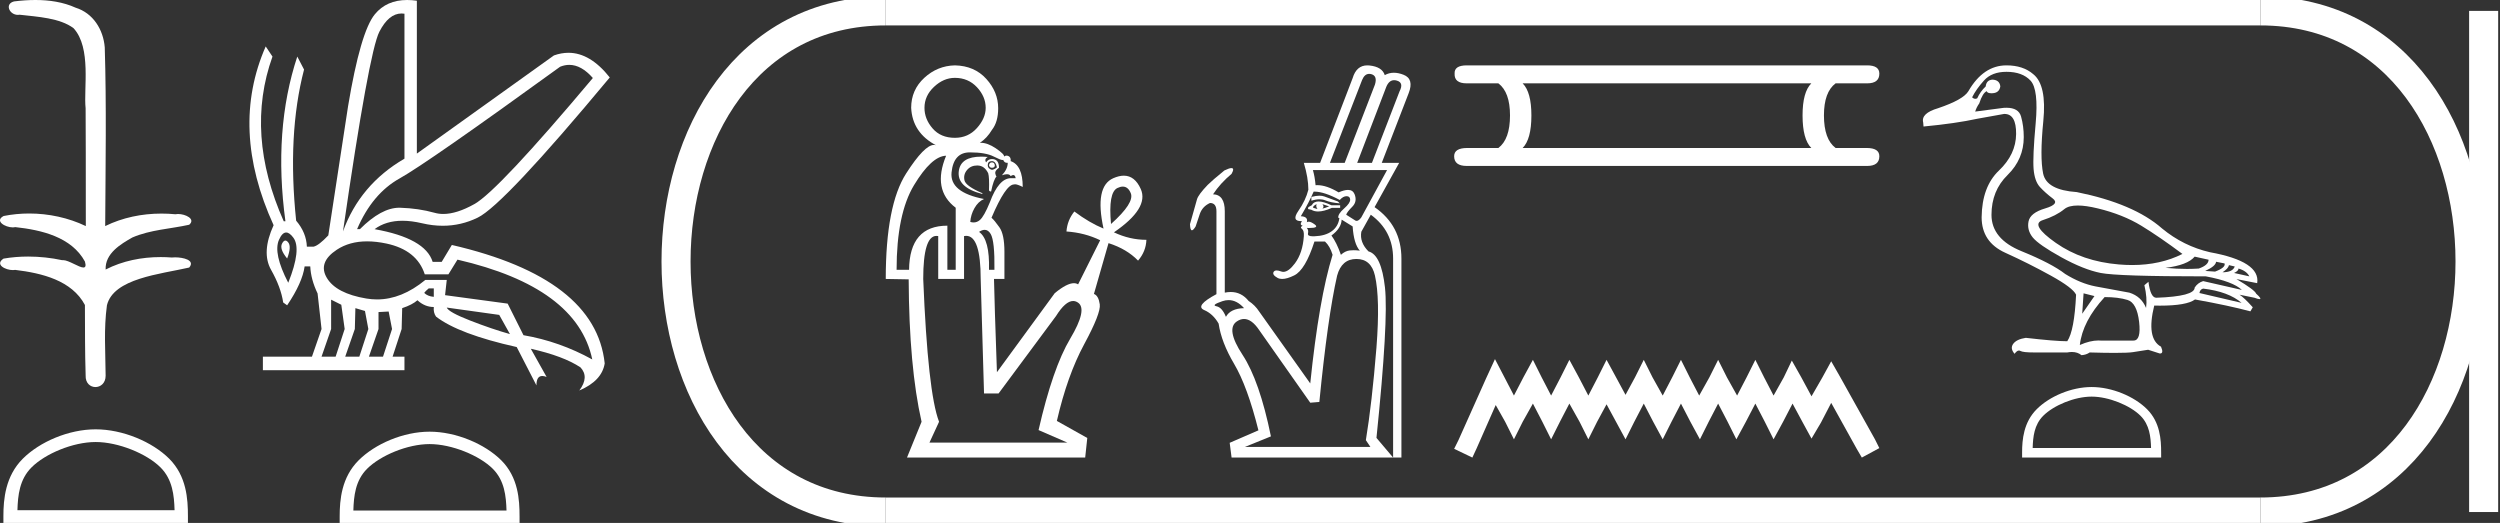 <?xml version="1.0" encoding="UTF-8" standalone="no"?>
<svg
   width="86.054"
   height="18.0"
   version="1.1"
   id="svg32"
   sodipodi:docname="sitremeryamun2.svg"
   inkscape:version="1.1.1 (3bf5ae0d25, 2021-09-20)"
   xmlns:inkscape="http://www.inkscape.org/namespaces/inkscape"
   xmlns:sodipodi="http://sodipodi.sourceforge.net/DTD/sodipodi-0.dtd"
   xmlns="http://www.w3.org/2000/svg"
   xmlns:svg="http://www.w3.org/2000/svg">
  <rect width="100%" height="100%" fill="#333333" stroke="none"/>
  <defs
     id="defs36" />
  <sodipodi:namedview
     id="namedview34"
     pagecolor="#ffffff"
     bordercolor="#666666"
     borderopacity="1.0"
     inkscape:pageshadow="2"
     inkscape:pageopacity="0.0"
     inkscape:pagecheckerboard="0"
     showgrid="false"
     inkscape:zoom="15.978355"
     inkscape:cx="43.026958"
     inkscape:cy="8.9808997"
     inkscape:window-width="1920"
     inkscape:window-height="1001"
     inkscape:window-x="-9"
     inkscape:window-y="-9"
     inkscape:window-maximized="1"
     inkscape:current-layer="svg32" />
  <path
     d="M 1.219 0.0 C 0.971 0.0 0.723 0.019 0.483 0.049 C 0.152 0.133 0.322 0.512 0.616 0.512 C 0.636 0.512 0.656 0.51 0.677 0.507 C 1.298 0.578 2.062 0.618 2.531 0.97 C 3.154 1.648 2.874 3.058 2.947 3.727 C 2.952 3.763 2.954 6.431 2.954 7.782 C 2.353 7.494 1.673 7.349 1.004 7.349 C 0.706 7.349 0.411 7.378 0.125 7.435 C -0.201 7.607 0.182 7.827 0.438 7.827 C 0.468 7.827 0.497 7.824 0.522 7.817 C 1.43 7.915 2.462 8.158 2.923 9.002 C 2.968 9.155 2.94 9.208 2.87 9.208 C 2.718 9.208 2.367 8.954 2.17 8.954 C 2.159 8.954 2.15 8.955 2.14 8.956 C 1.761 8.874 1.364 8.831 0.97 8.831 C 0.682 8.831 0.396 8.854 0.121 8.902 C -0.191 9.108 0.191 9.297 0.445 9.297 C 0.472 9.297 0.499 9.295 0.522 9.29 C 1.449 9.402 2.474 9.653 2.923 10.498 C 2.928 11.438 2.922 12.06 2.948 12.924 C 2.937 13.19 3.11 13.323 3.285 13.323 C 3.459 13.323 3.635 13.192 3.636 12.934 C 3.63 12.082 3.569 11.334 3.681 10.508 C 3.906 9.581 5.514 9.438 6.513 9.209 C 6.731 8.953 6.302 8.858 6.026 8.858 C 5.985 8.858 5.947 8.86 5.915 8.864 C 5.787 8.854 5.658 8.849 5.529 8.849 C 4.876 8.849 4.218 8.979 3.636 9.278 C 3.612 8.72 4.163 8.398 4.557 8.174 C 5.179 7.906 5.864 7.88 6.513 7.736 C 6.745 7.535 6.38 7.366 6.127 7.366 C 6.094 7.366 6.063 7.369 6.035 7.375 C 5.876 7.359 5.716 7.352 5.555 7.352 C 4.888 7.352 4.22 7.488 3.621 7.782 C 3.633 5.672 3.667 3.63 3.606 1.634 C 3.558 1.016 3.202 0.45 2.604 0.265 C 2.174 0.07 1.696 0.0 1.219 0.0 Z"
     style="fill:#ffffff;stroke:none"
     id="path2" />
  <path
     d="M 3.293 15.215 C 4.074 15.215 5.052 15.616 5.526 16.09 C 5.94 16.504 5.994 17.053 6.009 17.563 L 0.6 17.563 C 0.615 17.053 0.67 16.504 1.084 16.09 C 1.557 15.616 2.512 15.215 3.293 15.215 ZM 3.293 14.778 C 2.366 14.778 1.369 15.206 0.784 15.79 C 0.185 16.39 0.117 17.179 0.117 17.77 L 0.117 18 L 6.469 18 L 6.469 17.77 C 6.469 17.179 6.424 16.39 5.825 15.79 C 5.24 15.206 4.22 14.778 3.293 14.778 Z"
     style="fill:#ffffff;stroke:none"
     id="path4" />
  <path
     d="M 19.596 2.233 Q 20.011 2.233 20.407 2.685 Q 17.145 6.568 16.33 7.024 Q 15.721 7.365 15.259 7.365 Q 15.101 7.365 14.961 7.325 Q 14.407 7.17 13.776 7.151 Q 13.761 7.15 13.745 7.15 Q 13.127 7.15 12.388 7.888 L 12.291 7.888 Q 12.815 6.665 13.757 6.141 Q 14.699 5.617 19.281 2.297 Q 19.44 2.233 19.596 2.233 ZM 13.823 0.464 Q 13.872 0.464 13.922 0.472 L 13.922 5.461 Q 12.388 6.355 11.806 7.966 Q 12.699 1.792 13.058 1.093 Q 13.381 0.464 13.823 0.464 ZM 9.823 8.28 Q 9.763 8.28 9.709 8.383 Q 9.612 8.568 9.884 8.898 Q 10.039 8.49 9.922 8.345 Q 9.871 8.28 9.823 8.28 ZM 9.851 8.003 Q 9.965 8.003 10.097 8.18 Q 10.388 8.568 9.922 9.733 Q 9.398 8.723 9.602 8.257 Q 9.713 8.003 9.851 8.003 ZM 14.932 9.927 L 14.932 10.218 Q 14.718 10.199 14.602 10.082 Q 14.64 10.024 14.757 9.927 ZM 15.378 10.587 L 17.184 10.839 L 17.553 11.5 Q 16.931 11.325 16.184 11.034 Q 15.436 10.742 15.378 10.587 ZM 11.398 10.315 L 11.748 10.49 L 11.864 11.325 L 11.553 12.276 L 11.068 12.276 L 11.398 11.325 L 11.398 10.315 ZM 12.233 10.607 L 12.563 10.704 L 12.679 11.325 L 12.369 12.276 L 11.883 12.276 L 12.214 11.325 L 12.233 10.607 ZM 13.378 10.723 L 13.495 11.325 L 13.184 12.276 L 12.699 12.276 L 13.029 11.325 L 13.029 10.742 L 13.378 10.723 ZM 12.636 8.308 Q 12.946 8.308 13.301 8.383 Q 14.349 8.607 14.621 9.442 L 15.436 9.442 L 15.747 8.937 Q 19.863 9.888 20.387 12.373 Q 19.261 11.752 18.019 11.538 L 17.475 10.451 L 15.32 10.16 L 15.378 9.636 L 14.64 9.636 Q 13.825 10.307 12.977 10.307 Q 12.795 10.307 12.612 10.276 Q 11.573 10.102 11.252 9.568 Q 10.932 9.034 11.592 8.597 Q 12.029 8.308 12.636 8.308 ZM 14.014 0.0 Q 13.307 0.0 12.903 0.491 Q 12.408 1.093 11.981 3.656 L 11.301 8.102 Q 10.971 8.451 10.796 8.49 L 10.563 8.49 Q 10.544 8.005 10.194 7.597 Q 9.884 4.627 10.466 2.394 L 10.233 1.947 Q 9.398 4.471 9.825 7.617 L 9.767 7.617 Q 8.427 4.607 9.379 1.947 L 9.146 1.598 L 9.146 1.598 Q 7.903 4.432 9.418 7.752 Q 8.991 8.684 9.33 9.286 Q 9.67 9.888 9.748 10.412 L 9.884 10.509 Q 10.408 9.733 10.486 9.17 L 10.68 9.17 Q 10.699 9.616 10.932 10.102 L 11.068 11.325 L 10.738 12.276 L 9.049 12.276 L 9.049 12.742 L 13.922 12.742 L 13.922 12.276 L 13.514 12.276 L 13.825 11.325 L 13.844 10.607 Q 14.194 10.49 14.369 10.335 Q 14.621 10.568 14.932 10.568 Q 14.912 10.762 15.009 10.898 Q 15.786 11.5 17.786 11.946 L 18.465 13.266 Q 18.465 12.942 18.666 12.942 Q 18.73 12.942 18.815 12.975 L 18.271 12.004 L 18.271 12.004 Q 19.397 12.257 19.98 12.645 Q 20.29 12.975 19.941 13.441 Q 20.718 13.111 20.815 12.509 Q 20.504 9.577 15.553 8.432 L 15.204 9.014 L 14.893 9.014 Q 14.64 8.199 12.893 7.888 Q 13.283 7.599 13.852 7.599 Q 14.162 7.599 14.524 7.684 Q 14.891 7.771 15.242 7.771 Q 15.872 7.771 16.446 7.49 Q 17.339 7.053 20.989 2.666 Q 20.317 1.817 19.567 1.817 Q 19.321 1.817 19.067 1.908 L 14.349 5.287 L 14.349 0.025 Q 14.174 0.0 14.014 0.0 Z"
     style="fill:#ffffff;stroke:none"
     id="path6" />
  <path
     d="M 14.788 15.286 C 15.549 15.286 16.503 15.677 16.964 16.138 C 17.367 16.542 17.42 17.077 17.435 17.574 L 12.163 17.574 C 12.178 17.077 12.231 16.542 12.634 16.138 C 13.095 15.677 14.026 15.286 14.788 15.286 ZM 14.788 14.859 C 13.884 14.859 12.912 15.277 12.343 15.846 C 11.758 16.431 11.692 17.2 11.692 17.776 L 11.692 18 L 17.884 18 L 17.884 17.776 C 17.884 17.2 17.84 16.431 17.256 15.846 C 16.686 15.277 15.691 14.859 14.788 14.859 Z"
     style="fill:#ffffff;stroke:none"
     id="path8" />
  <path
     d="M 32.868 2.68 Q 32.481 2.68 32.152 2.988 Q 31.822 3.296 31.822 3.712 Q 31.822 4.099 32.102 4.421 Q 32.381 4.744 32.868 4.744 Q 33.327 4.744 33.628 4.407 Q 33.929 4.07 33.929 3.712 Q 33.929 3.325 33.628 3.002 Q 33.327 2.68 32.868 2.68 ZM 34.144 5.589 Q 34.23 5.589 34.244 5.689 Q 34.244 5.775 34.144 5.775 Q 34.058 5.775 34.043 5.689 Q 34.058 5.589 34.144 5.589 ZM 34.144 5.546 Q 34 5.546 34 5.689 Q 34 5.804 34.144 5.847 Q 34.23 5.833 34.316 5.761 Q 34.273 5.546 34.144 5.546 ZM 33.773 5.392 Q 33.88 5.392 34 5.403 Q 33.872 5.475 33.943 5.589 Q 34.015 5.475 34.144 5.475 Q 34.387 5.475 34.387 5.775 Q 34.244 5.876 34.258 5.962 Q 34.273 6.048 34.301 6.076 Q 34.201 6.177 34.115 6.592 Q 34.058 6.592 34.043 6.549 Q 34.058 6.105 34.015 5.962 Q 33.886 5.704 33.657 5.697 Q 33.647 5.696 33.637 5.696 Q 33.421 5.696 33.291 5.847 Q 33.155 6.005 33.198 6.205 Q 33.241 6.406 33.814 6.65 L 33.814 6.678 Q 32.926 6.449 33.004 5.883 Q 33.073 5.392 33.773 5.392 ZM 33.384 5.245 Q 32.825 5.245 32.754 5.933 Q 32.682 6.621 33.872 6.85 Q 33.671 6.936 33.542 7.166 Q 33.413 7.395 33.399 7.639 Q 33.458 7.657 33.513 7.657 Q 33.631 7.657 33.728 7.574 Q 33.872 7.452 34.072 6.965 Q 34.377 6.133 34.803 6.133 Q 34.817 6.133 34.832 6.134 L 34.961 6.134 Q 34.943 6.025 34.879 6.025 Q 34.841 6.025 34.789 6.062 Q 34.756 5.997 34.662 5.997 Q 34.592 5.997 34.488 6.033 Q 34.688 5.818 34.688 5.604 L 34.688 5.604 Q 34.676 5.605 34.664 5.605 Q 34.569 5.605 34.531 5.503 Q 34.524 5.508 34.51 5.508 Q 34.441 5.508 34.208 5.389 Q 33.929 5.245 33.384 5.245 ZM 38.648 6.423 Q 38.566 6.423 38.465 6.471 Q 38.142 6.621 38.243 7.71 Q 39.059 6.979 38.923 6.65 Q 38.83 6.423 38.648 6.423 ZM 33.893 7.911 Q 33.806 7.911 33.7 7.982 Q 34.072 8.24 34.043 9.287 L 34.23 9.287 Q 34.244 8.298 34.101 8.054 Q 34.017 7.911 33.893 7.911 ZM 32.567 5.36 Q 32.066 5.374 31.464 6.37 Q 30.862 7.366 30.862 9.287 L 31.292 9.287 Q 31.306 7.768 32.61 7.768 L 32.61 9.287 L 32.897 9.287 L 32.897 7.151 Q 32.08 6.535 32.567 5.36 ZM 33.258 8.118 Q 33.222 8.118 33.184 8.126 L 33.184 9.602 L 32.295 9.602 L 32.295 8.126 Q 32.264 8.12 32.235 8.12 Q 31.779 8.12 31.779 9.602 Q 31.937 13.514 32.324 14.518 L 31.994 15.234 L 36.738 15.234 L 35.749 14.804 Q 36.236 12.669 36.838 11.658 Q 37.44 10.648 37.11 10.419 Q 37.028 10.361 36.939 10.361 Q 36.673 10.361 36.351 10.877 L 34.373 13.543 L 33.872 13.543 L 33.757 9.602 Q 33.757 8.118 33.258 8.118 ZM 32.868 2.25 Q 33.542 2.264 33.95 2.716 Q 34.359 3.167 34.359 3.726 Q 34.359 4.199 34.144 4.471 Q 33.972 4.758 33.728 4.916 Q 33.744 4.915 33.761 4.915 Q 33.992 4.915 34.273 5.102 Q 34.588 5.317 34.559 5.389 Q 34.6 5.356 34.646 5.356 Q 34.68 5.356 34.717 5.374 Q 34.803 5.417 34.789 5.546 Q 35.204 5.689 35.204 6.435 Q 35.021 6.343 34.938 6.343 Q 34.918 6.343 34.903 6.349 Q 34.617 6.349 34.129 7.495 Q 34.23 7.581 34.402 7.825 Q 34.574 8.068 34.574 8.67 L 34.574 9.602 L 34.215 9.602 Q 34.23 10.39 34.316 12.812 L 36.308 10.089 Q 36.724 9.748 36.965 9.748 Q 37.048 9.748 37.11 9.788 L 37.87 8.269 Q 37.34 8.011 36.709 7.968 Q 36.738 7.581 36.981 7.28 Q 37.497 7.667 37.985 7.868 Q 37.669 6.42 38.321 6.134 Q 38.519 6.047 38.684 6.047 Q 39.062 6.047 39.267 6.506 Q 39.561 7.166 38.343 7.997 Q 38.887 8.255 39.461 8.255 Q 39.446 8.656 39.174 8.971 Q 38.787 8.57 38.157 8.369 L 37.655 10.118 Q 37.813 10.175 37.856 10.476 Q 37.899 10.777 37.318 11.852 Q 36.738 12.927 36.379 14.489 L 37.426 15.076 L 37.354 15.75 L 31.22 15.75 L 31.722 14.518 Q 31.292 12.626 31.278 9.616 L 30.489 9.602 Q 30.489 7.065 31.192 5.969 Q 31.82 4.988 32.15 4.988 Q 32.189 4.988 32.223 5.002 Q 31.407 4.572 31.364 3.712 Q 31.364 3.096 31.815 2.68 Q 32.266 2.264 32.868 2.25 Z"
     style="fill:#ffffff;stroke:none"
     id="path10" />
  <path
     d="M 47.129 2.543 C 47.153 2.543 47.178 2.546 47.204 2.553 C 47.347 2.592 47.389 2.712 47.328 2.911 L 46.286 5.607 L 45.778 5.607 L 46.885 2.755 C 46.942 2.614 47.023 2.543 47.129 2.543 ZM 47.989 2.76 C 48.019 2.76 48.05 2.765 48.083 2.775 C 48.248 2.823 48.278 2.946 48.174 3.146 L 47.224 5.607 L 46.716 5.607 L 47.718 2.99 C 47.781 2.837 47.871 2.76 47.989 2.76 ZM 45.418 6.736 C 45.337 6.736 45.245 6.75 45.14 6.779 L 45.14 6.909 C 45.243 6.876 45.337 6.86 45.421 6.86 C 45.492 6.86 45.558 6.872 45.616 6.896 C 45.741 6.948 45.909 6.983 46.117 7 L 46.052 6.935 C 45.861 6.865 45.709 6.809 45.596 6.766 C 45.545 6.746 45.485 6.736 45.418 6.736 ZM 45.518 7.026 L 45.752 7.104 C 45.666 7.139 45.587 7.165 45.518 7.182 C 45.57 7.139 45.57 7.087 45.518 7.026 ZM 45.323 7.026 C 45.297 7.078 45.305 7.135 45.349 7.195 C 45.279 7.178 45.227 7.161 45.192 7.143 C 45.201 7.1 45.245 7.061 45.323 7.026 ZM 45.388 6.935 C 45.275 6.935 45.197 6.978 45.153 7.065 L 45.036 7.13 L 45.023 7.195 L 45.14 7.221 C 45.204 7.26 45.281 7.28 45.37 7.28 C 45.501 7.28 45.658 7.239 45.843 7.156 L 46.13 7.156 L 46.13 7.065 L 45.83 7.065 C 45.648 6.978 45.501 6.935 45.388 6.935 ZM 47.745 5.854 L 46.859 7.482 C 46.801 7.563 46.747 7.603 46.697 7.603 C 46.672 7.603 46.648 7.593 46.625 7.573 L 46.338 7.391 C 46.356 7.33 46.425 7.239 46.547 7.117 C 46.668 6.996 46.694 6.85 46.625 6.681 C 46.585 6.585 46.51 6.537 46.399 6.537 C 46.313 6.537 46.206 6.566 46.078 6.622 C 45.8 6.456 45.556 6.373 45.343 6.373 C 45.323 6.373 45.303 6.374 45.284 6.375 C 45.266 6.175 45.236 6.002 45.192 5.854 ZM 45.247 6.596 C 45.469 6.596 45.759 6.692 46.117 6.883 C 46.195 6.796 46.273 6.753 46.351 6.753 C 46.429 6.753 46.471 6.792 46.475 6.87 C 46.479 6.948 46.41 7.05 46.267 7.176 C 46.123 7.302 46.056 7.408 46.065 7.495 L 46.104 7.508 C 46.078 7.699 45.991 7.849 45.843 7.957 C 45.696 8.066 45.496 8.124 45.245 8.133 C 45.227 8.134 45.211 8.134 45.195 8.134 C 45.065 8.134 45.008 8.101 45.023 8.035 C 45.041 7.961 45.028 7.898 44.984 7.846 L 44.984 7.846 C 45.011 7.847 45.035 7.848 45.058 7.848 C 45.302 7.848 45.366 7.806 45.251 7.723 C 45.166 7.661 45.097 7.63 45.046 7.63 C 45.022 7.63 45.001 7.637 44.984 7.651 C 45.019 7.521 44.949 7.451 44.776 7.443 C 44.967 7.122 45.114 6.839 45.218 6.596 C 45.228 6.596 45.237 6.596 45.247 6.596 ZM 46.182 7.56 L 46.56 7.794 C 46.586 8.194 46.668 8.471 46.807 8.628 C 46.733 8.618 46.662 8.613 46.597 8.613 C 46.547 8.613 46.5 8.616 46.455 8.621 C 46.351 8.634 46.251 8.684 46.156 8.771 C 46.06 8.493 45.952 8.272 45.83 8.107 C 46.056 7.942 46.173 7.76 46.182 7.56 ZM 42.29 10.33 C 42.48 10.33 42.657 10.422 42.823 10.607 C 42.51 10.615 42.302 10.715 42.198 10.906 C 42.111 10.689 42.002 10.568 41.872 10.542 C 41.742 10.516 41.811 10.457 42.08 10.366 C 42.152 10.342 42.222 10.33 42.29 10.33 ZM 46.69 8.914 C 47.028 8.914 47.241 9.105 47.328 9.487 C 47.449 10.017 47.467 10.841 47.38 11.961 C 47.276 13.246 47.154 14.309 47.015 15.151 L 47.172 15.385 L 42.849 15.385 L 43.747 15.021 C 43.487 13.745 43.161 12.809 42.771 12.215 C 42.38 11.62 42.315 11.236 42.575 11.063 C 42.658 11.007 42.74 10.98 42.822 10.98 C 42.998 10.98 43.172 11.107 43.343 11.362 L 45.101 13.862 L 45.414 13.836 C 45.605 11.892 45.809 10.442 46.026 9.487 C 46.13 9.105 46.351 8.914 46.69 8.914 ZM 47.066 2.25 C 46.816 2.25 46.647 2.397 46.56 2.69 L 45.44 5.607 L 44.88 5.607 C 44.984 5.954 45.036 6.262 45.036 6.531 C 44.975 6.774 44.86 7.017 44.691 7.26 C 44.528 7.495 44.561 7.612 44.79 7.612 C 44.798 7.612 44.806 7.612 44.815 7.612 L 44.815 7.612 C 44.754 7.699 44.763 7.751 44.841 7.768 C 44.771 7.803 44.763 7.84 44.815 7.879 C 44.867 7.918 44.889 8.003 44.88 8.133 C 44.854 8.515 44.752 8.825 44.574 9.064 C 44.428 9.26 44.295 9.358 44.175 9.358 C 44.149 9.358 44.124 9.353 44.099 9.344 C 44.037 9.321 43.986 9.309 43.944 9.309 C 43.893 9.309 43.858 9.327 43.838 9.363 C 43.804 9.428 43.849 9.496 43.975 9.565 C 44.02 9.59 44.073 9.602 44.134 9.602 C 44.245 9.602 44.383 9.562 44.548 9.48 C 44.804 9.355 45.036 8.966 45.245 8.315 L 45.609 8.315 C 45.722 8.419 45.809 8.571 45.87 8.771 C 45.557 9.778 45.301 11.253 45.101 13.198 L 43.343 10.724 C 43.248 10.576 43.126 10.455 42.979 10.359 C 42.814 10.154 42.609 10.051 42.364 10.051 C 42.298 10.051 42.23 10.058 42.159 10.073 L 42.159 7.273 C 42.159 6.892 42.024 6.696 41.755 6.688 C 41.92 6.436 42.133 6.201 42.393 5.984 C 42.467 5.852 42.465 5.786 42.388 5.786 C 42.338 5.786 42.257 5.813 42.146 5.867 C 41.868 6.093 41.677 6.258 41.573 6.362 C 41.356 6.588 41.232 6.755 41.202 6.863 C 41.171 6.972 41.091 7.256 40.961 7.716 C 40.966 7.857 40.988 7.927 41.028 7.927 C 41.06 7.927 41.102 7.883 41.156 7.794 C 41.191 7.681 41.238 7.538 41.299 7.365 C 41.36 7.191 41.477 7.065 41.651 6.987 C 41.798 6.987 41.872 7.082 41.872 7.273 L 41.872 10.125 C 41.369 10.394 41.228 10.576 41.449 10.672 C 41.654 10.76 41.82 10.916 41.947 11.139 L 41.947 11.139 C 42.01 11.569 42.187 12.029 42.478 12.521 C 42.786 13.042 43.066 13.806 43.317 14.813 L 42.328 15.242 L 42.393 15.75 L 47.953 15.75 L 47.38 15.073 C 47.658 12.373 47.755 10.648 47.673 9.897 C 47.59 9.146 47.402 8.732 47.106 8.654 C 46.898 8.445 46.816 8.22 46.859 7.977 L 47.185 7.391 C 47.697 7.764 47.953 8.267 47.953 8.901 L 47.953 15.75 L 48.239 15.75 L 48.239 8.901 C 48.239 8.146 47.931 7.556 47.315 7.13 L 48.161 5.607 L 47.562 5.607 L 48.487 3.211 C 48.617 2.881 48.558 2.668 48.311 2.573 C 48.193 2.527 48.082 2.504 47.978 2.504 C 47.865 2.504 47.761 2.532 47.666 2.586 C 47.606 2.395 47.43 2.284 47.139 2.254 C 47.114 2.251 47.09 2.25 47.066 2.25 Z"
     style="fill:#ffffff;stroke:none"
     id="path12" />
  <path
     d="M 62.348 2.869 Q 62.047 3.17 62.047 3.973 Q 62.047 4.792 62.348 5.094 L 52.412 5.094 Q 52.713 4.792 52.713 3.973 Q 52.713 3.17 52.412 2.869 ZM 50.488 2.25 Q 50.054 2.25 50.07 2.534 Q 50.054 2.869 50.488 2.869 L 51.576 2.869 Q 51.977 3.17 51.977 3.973 Q 51.977 4.792 51.576 5.094 L 50.505 5.094 Q 50.054 5.094 50.054 5.378 Q 50.054 5.712 50.488 5.712 L 64.271 5.712 Q 64.69 5.712 64.69 5.378 Q 64.69 5.094 64.255 5.094 L 63.184 5.094 Q 62.783 4.792 62.783 3.973 Q 62.783 3.17 63.184 2.869 L 64.271 2.869 Q 64.69 2.869 64.69 2.534 Q 64.69 2.25 64.271 2.25 Z"
     style="fill:#ffffff;stroke:none"
     id="path14" />
  <path
     d="M 51.459 12.361 L 51.158 13.014 L 50.204 15.147 L 50.054 15.449 L 50.681 15.75 L 50.832 15.424 L 51.485 13.942 L 51.811 14.52 L 52.112 15.122 L 52.413 14.52 L 52.765 13.892 L 53.091 14.52 L 53.392 15.122 L 53.694 14.52 L 54.02 13.892 L 54.372 14.52 L 54.673 15.122 L 54.974 14.52 L 55.3 13.917 L 55.627 14.52 L 55.953 15.122 L 56.254 14.52 L 56.581 13.892 L 56.907 14.52 L 57.233 15.122 L 57.535 14.52 L 57.861 13.892 L 58.187 14.52 L 58.514 15.122 L 58.815 14.52 L 59.141 13.892 L 59.468 14.52 L 59.769 15.122 L 60.095 14.52 L 60.422 13.892 L 60.748 14.52 L 61.049 15.122 L 61.376 14.52 L 61.702 13.892 L 62.054 14.545 L 62.355 15.097 L 62.681 14.545 L 63.033 13.867 L 63.911 15.449 L 64.087 15.75 L 64.69 15.424 L 64.539 15.122 L 63.334 12.963 L 63.033 12.436 L 62.731 12.988 L 62.355 13.641 L 62.003 12.988 L 61.677 12.411 L 61.401 12.988 L 61.049 13.616 L 60.723 12.988 L 60.422 12.386 L 60.121 12.988 L 59.794 13.616 L 59.443 12.988 L 59.141 12.386 L 58.84 12.988 L 58.489 13.616 L 58.162 12.988 L 57.861 12.386 L 57.56 12.988 L 57.233 13.616 L 56.882 12.988 L 56.581 12.386 L 56.28 12.988 L 55.953 13.591 L 55.627 12.988 L 55.3 12.386 L 54.999 12.988 L 54.673 13.616 L 54.346 12.988 L 54.02 12.386 L 53.719 12.988 L 53.392 13.616 L 53.066 12.988 L 52.765 12.386 L 52.438 12.988 L 52.112 13.616 L 51.786 12.988 L 51.459 12.361 Z"
     style="fill:#ffffff;stroke:none"
     id="path16" />
  <path
     d="M 71.521 7.074 C 71.707 7.074 71.937 7.107 72.211 7.174 C 72.788 7.314 73.287 7.513 73.708 7.77 C 74.129 8.027 74.6 8.351 75.123 8.741 C 74.62 8.995 74.042 9.123 73.388 9.123 C 73.241 9.123 73.09 9.116 72.936 9.103 C 72.094 9.033 71.371 8.786 70.766 8.361 C 70.162 7.936 70.012 7.675 70.316 7.577 C 70.62 7.48 70.868 7.353 71.059 7.197 C 71.159 7.115 71.313 7.074 71.521 7.074 ZM 75.544 8.834 L 76.023 8.94 C 76.023 9.064 75.91 9.166 75.684 9.244 C 75.556 9.252 75.421 9.257 75.282 9.257 C 75.049 9.257 74.801 9.245 74.538 9.22 C 75.045 9.158 75.38 9.029 75.544 8.834 ZM 76.281 9.01 L 76.573 9.068 C 76.604 9.162 76.495 9.255 76.246 9.349 L 75.906 9.326 C 76.148 9.216 76.273 9.111 76.281 9.01 ZM 76.725 9.127 L 76.924 9.173 C 76.877 9.306 76.737 9.372 76.503 9.372 C 76.635 9.287 76.709 9.205 76.725 9.127 ZM 77.053 9.244 C 77.24 9.298 77.364 9.388 77.427 9.513 L 76.9 9.396 C 77.002 9.349 77.053 9.298 77.053 9.244 ZM 75.836 9.934 C 76.421 10.004 76.861 10.168 77.158 10.425 L 75.708 10.086 C 75.723 10 75.766 9.949 75.836 9.934 ZM 69.065 2.472 C 69.431 2.472 69.708 2.574 69.895 2.776 C 70.082 2.979 70.141 3.468 70.071 4.244 C 70 5.02 69.977 5.546 70 5.823 C 70.024 6.1 70.096 6.304 70.217 6.437 C 70.338 6.569 70.484 6.7 70.655 6.829 C 70.827 6.957 70.741 7.072 70.398 7.174 C 70.055 7.275 69.864 7.425 69.825 7.624 C 69.786 7.823 69.835 8.006 69.971 8.174 C 70.108 8.341 70.433 8.567 70.948 8.852 C 71.462 9.136 71.916 9.318 72.31 9.396 C 72.704 9.474 73.91 9.513 75.93 9.513 C 76.554 9.63 76.967 9.786 77.169 9.98 L 75.836 9.676 C 75.711 9.715 75.614 9.789 75.544 9.899 C 75.544 10.101 75.103 10.218 74.222 10.249 C 74.09 10.249 74 10.066 73.953 9.7 L 73.813 9.817 C 73.883 10.113 73.903 10.374 73.871 10.6 C 73.762 10.335 73.571 10.16 73.298 10.074 C 72.862 9.996 72.472 9.924 72.129 9.858 C 71.786 9.791 71.439 9.649 71.088 9.431 C 70.776 9.189 70.275 8.928 69.585 8.647 C 68.895 8.367 68.55 7.949 68.55 7.396 C 68.55 6.842 68.735 6.384 69.106 6.022 C 69.476 5.659 69.661 5.224 69.661 4.718 C 69.661 4.468 69.63 4.232 69.568 4.01 C 69.511 3.809 69.343 3.709 69.063 3.709 C 69.034 3.709 69.003 3.71 68.971 3.712 L 67.989 3.841 C 68.02 3.739 68.067 3.646 68.129 3.56 C 68.207 3.318 68.293 3.178 68.386 3.139 C 68.4 3.187 68.453 3.21 68.544 3.21 C 68.557 3.21 68.571 3.21 68.585 3.209 C 68.741 3.201 68.831 3.123 68.854 2.975 C 68.839 2.827 68.749 2.749 68.585 2.741 C 68.445 2.749 68.367 2.827 68.351 2.975 C 68.227 3.092 68.129 3.228 68.059 3.384 C 68.036 3.396 68.014 3.401 67.992 3.401 C 67.955 3.401 67.918 3.384 67.884 3.349 C 67.977 3.162 68.114 2.969 68.293 2.77 C 68.472 2.572 68.729 2.472 69.065 2.472 ZM 71.72 10.097 L 72.094 10.191 L 71.673 10.799 L 71.72 10.097 ZM 72.445 10.226 C 72.757 10.226 73.02 10.259 73.234 10.325 C 73.448 10.392 73.581 10.643 73.632 11.08 C 73.681 11.509 73.617 11.723 73.437 11.723 C 73.434 11.723 73.43 11.723 73.427 11.723 L 72.304 11.723 C 72.28 11.721 72.254 11.72 72.229 11.72 C 72.037 11.72 71.825 11.772 71.591 11.875 C 71.653 11.329 71.938 10.78 72.445 10.226 ZM 69.065 2.25 C 68.535 2.25 68.098 2.546 67.755 3.139 C 67.638 3.334 67.291 3.529 66.714 3.724 C 66.316 3.841 66.145 4.004 66.199 4.215 L 66.211 4.355 C 66.952 4.285 67.572 4.195 68.071 4.086 L 68.983 3.922 C 68.987 3.922 68.992 3.922 68.997 3.922 C 69.268 3.922 69.402 4.152 69.398 4.612 C 69.394 5.08 69.197 5.499 68.807 5.87 C 68.418 6.24 68.219 6.776 68.211 7.478 C 68.211 8.047 68.482 8.454 69.024 8.7 C 69.566 8.945 70.09 9.209 70.597 9.489 C 71.104 9.77 71.392 9.988 71.462 10.144 C 71.423 10.971 71.322 11.505 71.158 11.746 C 70.885 11.746 70.41 11.707 69.731 11.629 C 69.521 11.661 69.377 11.729 69.299 11.834 C 69.221 11.939 69.236 12.054 69.345 12.179 C 69.398 12.104 69.448 12.066 69.495 12.066 C 69.512 12.066 69.528 12.071 69.544 12.08 C 69.607 12.115 69.763 12.132 70.012 12.132 L 71.158 12.132 C 71.214 12.122 71.268 12.116 71.318 12.116 C 71.449 12.116 71.559 12.153 71.649 12.226 C 71.759 12.218 71.852 12.187 71.93 12.132 C 72.274 12.142 72.562 12.147 72.794 12.147 C 73.103 12.147 73.312 12.138 73.421 12.121 C 73.612 12.089 73.786 12.062 73.942 12.039 L 74.339 12.167 C 74.344 12.168 74.348 12.168 74.353 12.168 C 74.442 12.168 74.453 12.09 74.386 11.934 C 74.043 11.746 73.965 11.275 74.152 10.518 L 74.152 10.518 C 74.218 10.52 74.282 10.521 74.344 10.521 C 74.96 10.521 75.364 10.45 75.556 10.308 C 76.335 10.448 76.971 10.585 77.462 10.717 L 77.544 10.577 C 77.341 10.351 77.189 10.207 77.088 10.144 L 77.088 10.144 L 77.602 10.249 C 77.685 10.281 77.743 10.296 77.775 10.296 C 77.839 10.296 77.801 10.234 77.661 10.109 C 77.629 10.023 77.403 9.856 76.982 9.606 L 76.982 9.606 L 77.696 9.747 C 77.774 9.248 77.232 8.893 76.07 8.682 C 75.462 8.542 74.912 8.269 74.421 7.864 C 73.774 7.294 72.795 6.877 71.486 6.612 C 70.792 6.565 70.406 6.353 70.328 5.975 C 70.25 5.597 70.252 4.994 70.334 4.168 C 70.416 3.342 70.301 2.804 69.989 2.554 C 69.755 2.351 69.447 2.25 69.065 2.25 Z"
     style="fill:#ffffff;stroke:none"
     id="path18" />
  <path
     d="M 71.997 13.652 C 72.585 13.652 73.322 13.954 73.679 14.311 C 73.991 14.623 74.032 15.036 74.043 15.421 L 69.968 15.421 C 69.979 15.036 70.02 14.623 70.332 14.311 C 70.689 13.954 71.408 13.652 71.997 13.652 ZM 71.997 13.322 C 71.298 13.322 70.547 13.645 70.107 14.085 C 69.655 14.537 69.604 15.132 69.604 15.577 L 69.604 15.75 L 74.39 15.75 L 74.39 15.577 C 74.39 15.132 74.356 14.537 73.904 14.085 C 73.464 13.645 72.695 13.322 71.997 13.322 Z"
     style="fill:#ffffff;stroke:none"
     id="path20" />
  <path
     d="M 30.489 0.375 C 20.864 0.375 20.864 17.625 30.489 17.625 "
     style="fill:none;stroke:#ffffff;stroke-width:1"
     id="path22" />
  <path
     d="M 30.489 0.375 L 77.804 0.375 "
     style="fill:none;stroke:#ffffff;stroke-width:1"
     id="path24" />
  <path
     d="M 30.489 17.625 L 77.804 17.625 "
     style="fill:none;stroke:#ffffff;stroke-width:1"
     id="path26" />
  <path
     d="M 85.491 0.375 L 85.491 17.625 "
     style="fill:none;stroke:#ffffff;stroke-width:1"
     id="path28" />
  <path
     d="M 77.804 0.375 C 87.429 0.375 87.429 17.625 77.804 17.625 "
     style="fill:none;stroke:#ffffff;stroke-width:1"
     id="path30" />
</svg>
